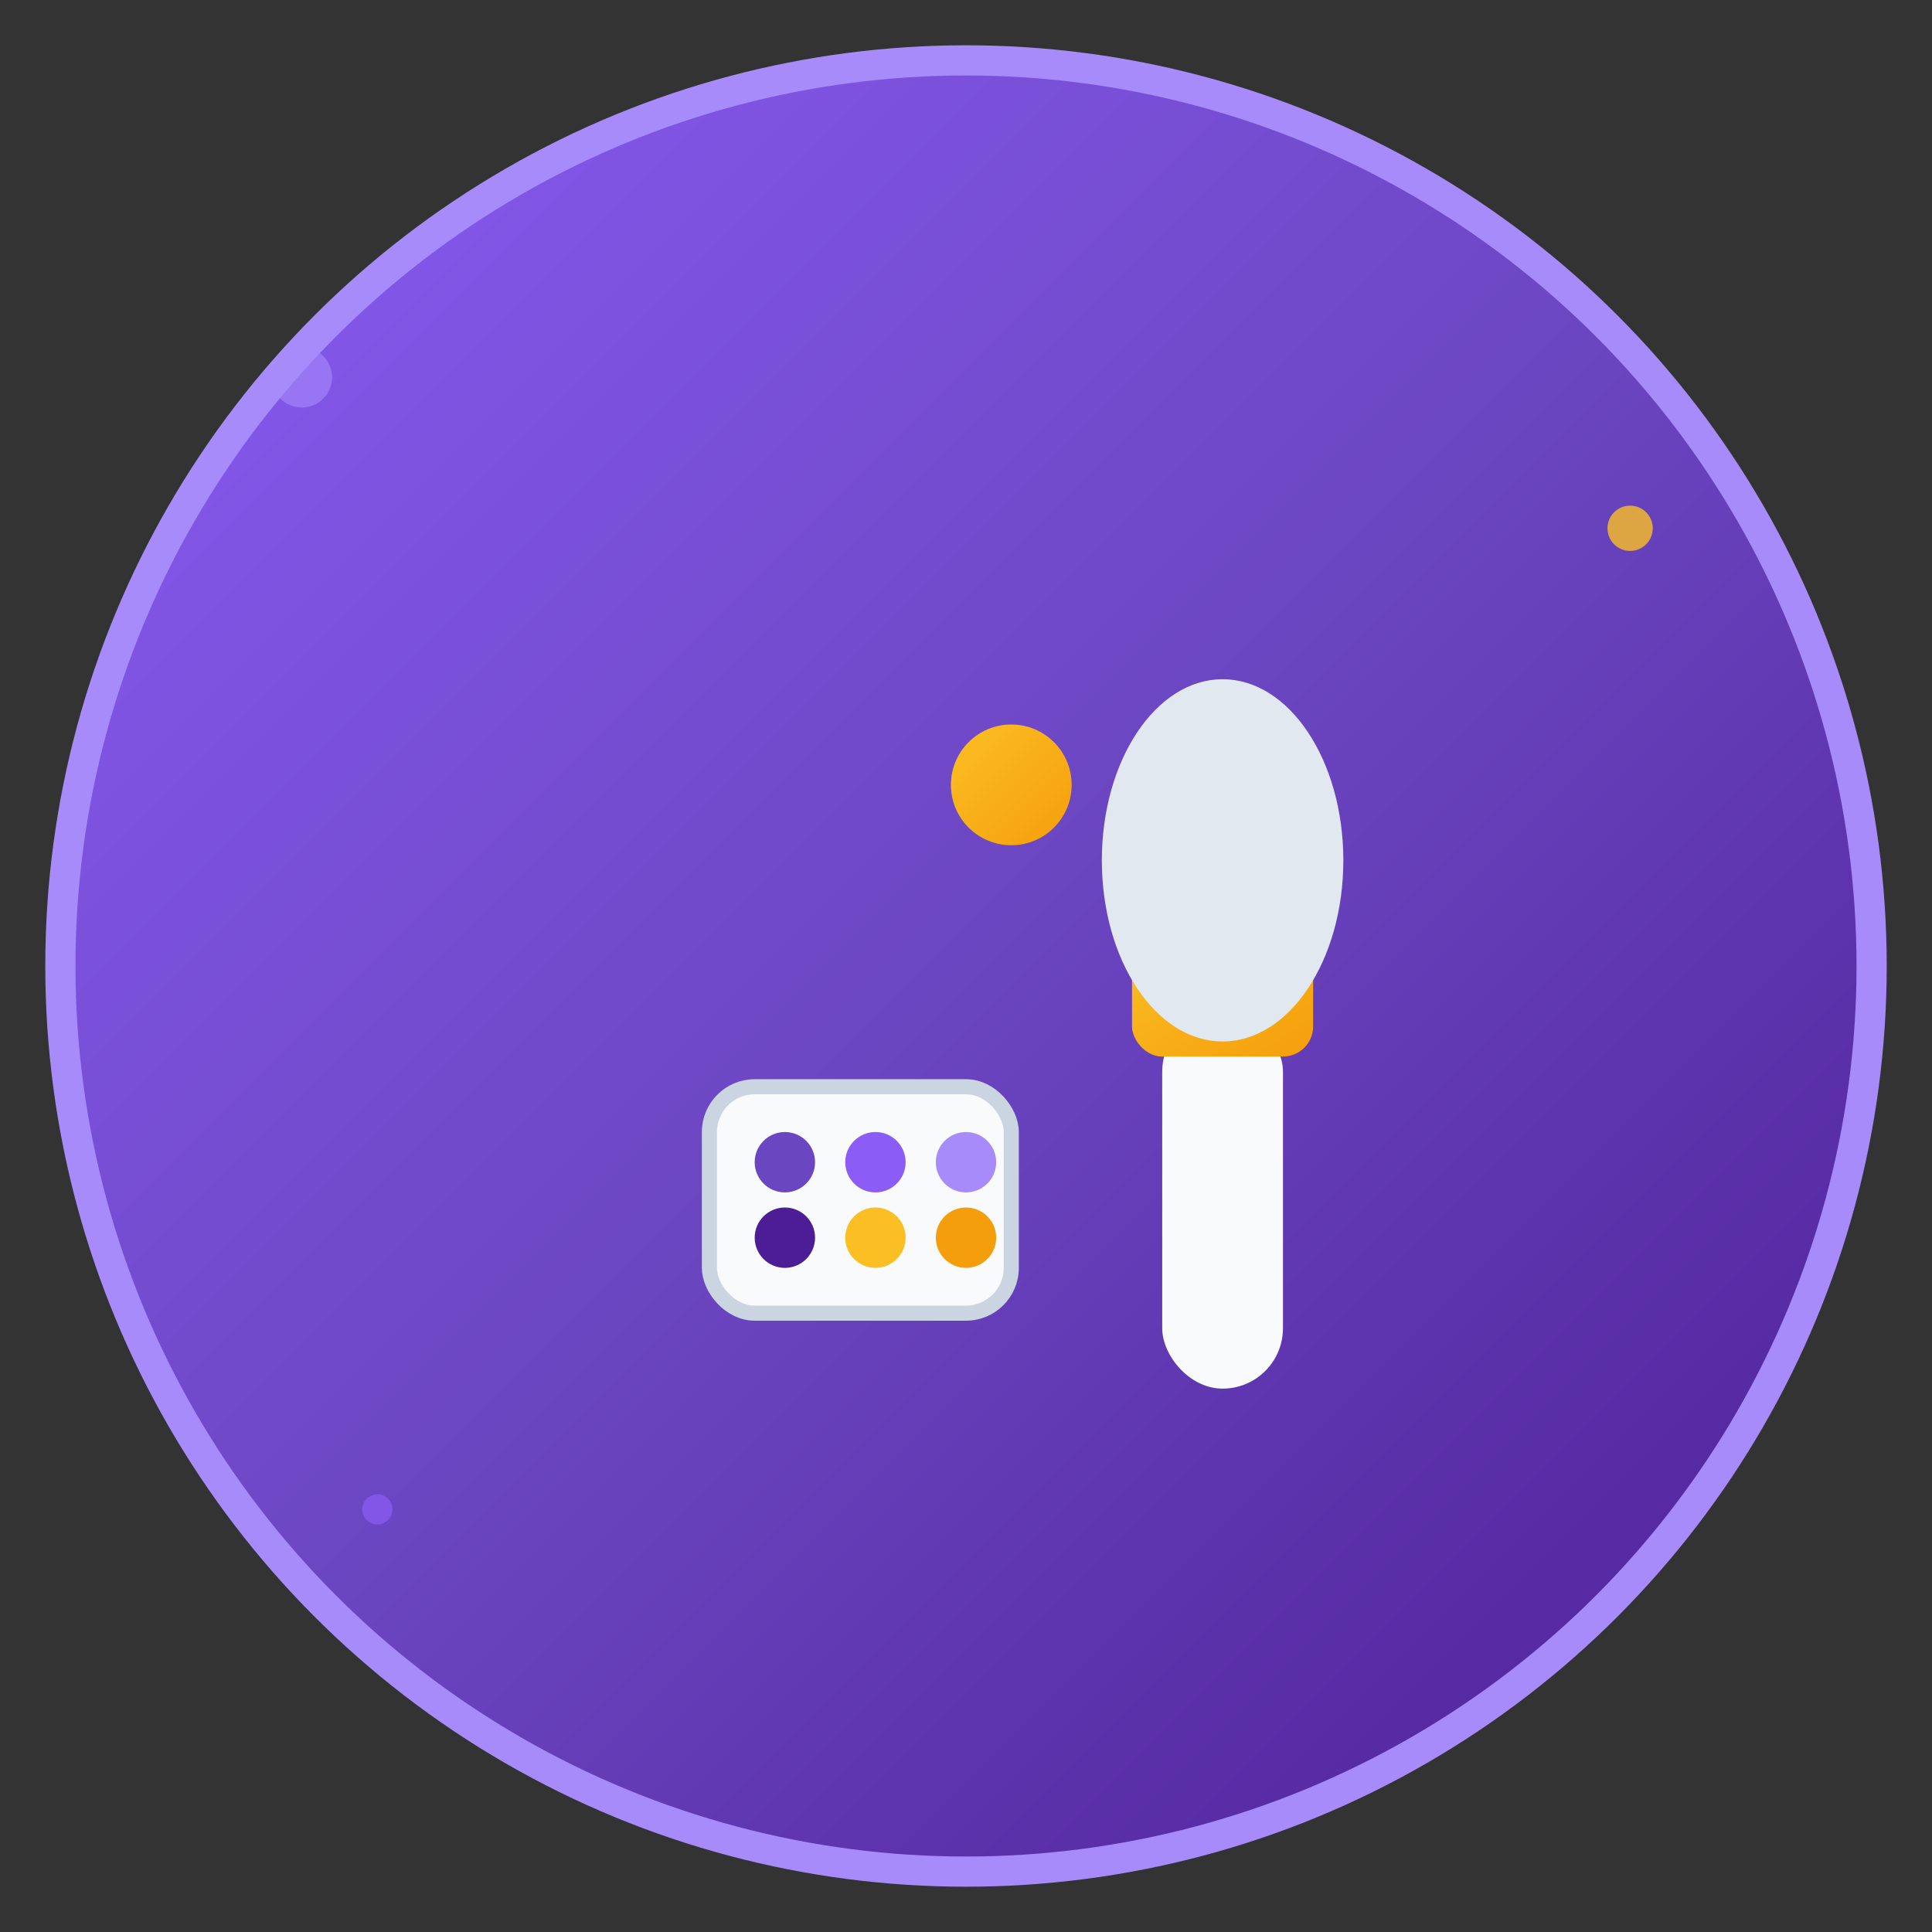 <svg width="128" height="128" viewBox="0 0 128 128" xmlns="http://www.w3.org/2000/svg">
  <rect x="0" y="0" width="128" height="128" fill="#333333" stroke="none"/>
  <defs>
    <linearGradient id="purpleGradient" x1="0%" y1="0%" x2="100%" y2="100%">
      <stop offset="0%" style="stop-color:#8b5cf6;stop-opacity:1" />
      <stop offset="50%" style="stop-color:#6b46c1;stop-opacity:1" />
      <stop offset="100%" style="stop-color:#4c1d95;stop-opacity:1" />
    </linearGradient>
    <linearGradient id="goldAccent" x1="0%" y1="0%" x2="100%" y2="100%">
      <stop offset="0%" style="stop-color:#fbbf24;stop-opacity:1" />
      <stop offset="100%" style="stop-color:#f59e0b;stop-opacity:1" />
    </linearGradient>
  </defs>
  
  <!-- Background Circle -->
  <circle cx="64" cy="64" r="60" fill="url(#purpleGradient)" stroke="#a78bfa" stroke-width="2"/>
  
  <!-- Theme Icon - Paint Brush -->
  <g transform="translate(32, 32)">
    <!-- Brush Handle -->
    <rect x="45" y="35" width="8" height="25" fill="#f8fafc" rx="4"/>
    
    <!-- Brush Ferrule -->
    <rect x="43" y="30" width="12" height="8" fill="url(#goldAccent)" rx="2"/>
    
    <!-- Brush Bristles -->
    <ellipse cx="49" cy="25" rx="8" ry="12" fill="#e2e8f0"/>
    
    <!-- Paint Drop -->
    <circle cx="35" cy="20" r="4" fill="url(#goldAccent)">
      <animate attributeName="opacity" values="1;0.6;1" dur="2s" repeatCount="indefinite"/>
    </circle>
    
    <!-- Color Palette -->
    <rect x="15" y="40" width="20" height="15" fill="#f8fafc" rx="3" stroke="#cbd5e1" stroke-width="1"/>
    
    <!-- Palette Colors -->
    <circle cx="20" cy="45" r="2" fill="#6b46c1"/>
    <circle cx="26" cy="45" r="2" fill="#8b5cf6"/>
    <circle cx="32" cy="45" r="2" fill="#a78bfa"/>
    <circle cx="20" cy="50" r="2" fill="#4c1d95"/>
    <circle cx="26" cy="50" r="2" fill="#fbbf24"/>
    <circle cx="32" cy="50" r="2" fill="#f59e0b"/>
  </g>
  
  <!-- Decorative Elements -->
  <circle cx="20" cy="25" r="2" fill="#a78bfa" opacity="0.6">
    <animate attributeName="opacity" values="0.6;1;0.6" dur="3s" repeatCount="indefinite"/>
  </circle>
  <circle cx="108" cy="35" r="1.5" fill="#fbbf24" opacity="0.8">
    <animate attributeName="opacity" values="0.8;0.4;0.8" dur="2.5s" repeatCount="indefinite"/>
  </circle>
  <circle cx="25" cy="100" r="1" fill="#8b5cf6" opacity="0.7">
    <animate attributeName="opacity" values="0.7;1;0.7" dur="4s" repeatCount="indefinite"/>
  </circle>
</svg>